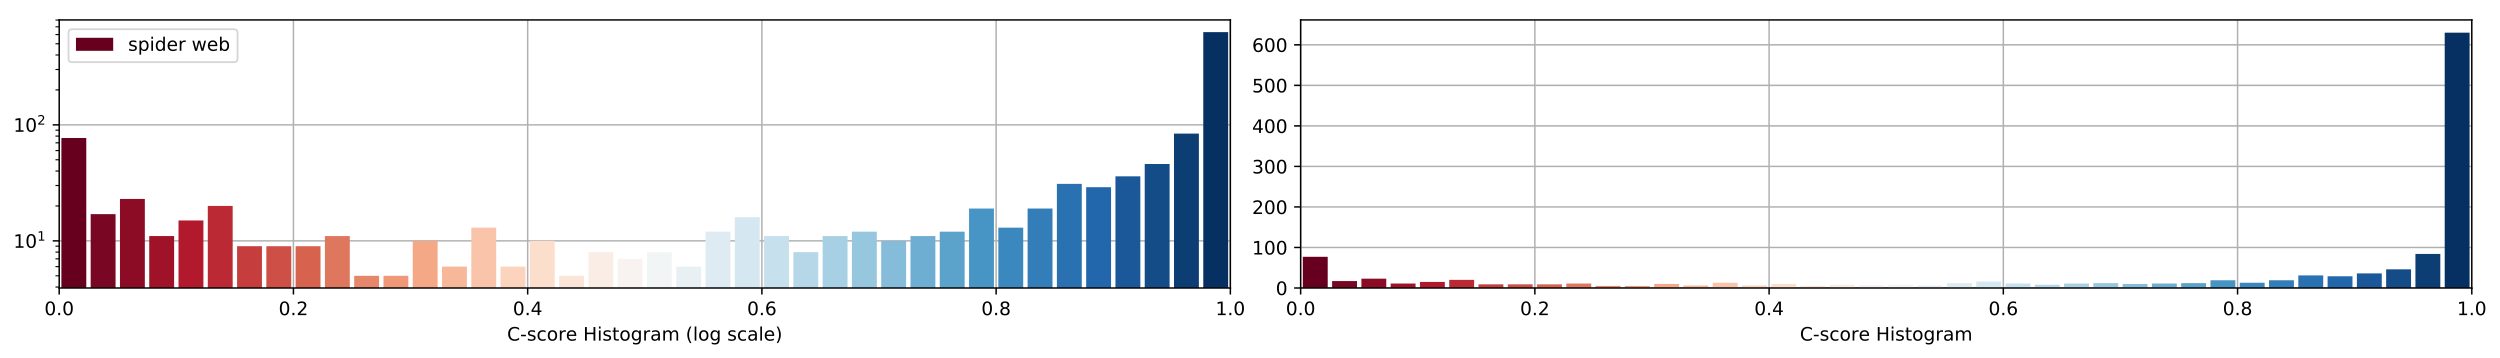 <?xml version="1.0" encoding="utf-8" standalone="no"?>
<!DOCTYPE svg PUBLIC "-//W3C//DTD SVG 1.1//EN"
  "http://www.w3.org/Graphics/SVG/1.1/DTD/svg11.dtd">
<!-- Created with matplotlib (https://matplotlib.org/) -->
<svg height="192.256pt" version="1.1" viewBox="0 0 1342.952 192.256" width="1342.952pt" xmlns="http://www.w3.org/2000/svg" xmlns:xlink="http://www.w3.org/1999/xlink">
 <defs>
  <style type="text/css">
*{stroke-linecap:butt;stroke-linejoin:round;}
  </style>
 </defs>
 <g id="figure_1">
  <g id="patch_1">
   <path d="M 0 192.256 
L 1342.952 192.256 
L 1342.952 0 
L 0 0 
z
" style="fill:#ffffff;"/>
  </g>
  <g id="axes_1">
   <g id="patch_2">
    <path d="M 31.8 154.7 
L 660.926 154.7 
L 660.926 10.7 
L 31.8 10.7 
z
" style="fill:#ffffff;"/>
   </g>
   <g id="matplotlib.axis_1">
    <g id="xtick_1">
     <g id="line2d_1">
      <path clip-path="url(#pa00d0a35c5)" d="M 31.8 154.7 
L 31.8 10.7 
" style="fill:none;stroke:#b0b0b0;stroke-linecap:square;stroke-width:0.8;"/>
     </g>
     <g id="line2d_2">
      <defs>
       <path d="M 0 0 
L 0 3.5 
" id="md10c9df123" style="stroke:#000000;stroke-width:0.8;"/>
      </defs>
      <g>
       <use style="stroke:#000000;stroke-width:0.8;" x="31.8" xlink:href="#md10c9df123" y="154.7"/>
      </g>
     </g>
     <g id="text_1">
      <!-- 0.0 -->
      <defs>
       <path d="M 31.781 66.406 
Q 24.172 66.406 20.328 58.906 
Q 16.5 51.422 16.5 36.375 
Q 16.5 21.391 20.328 13.891 
Q 24.172 6.391 31.781 6.391 
Q 39.453 6.391 43.281 13.891 
Q 47.125 21.391 47.125 36.375 
Q 47.125 51.422 43.281 58.906 
Q 39.453 66.406 31.781 66.406 
z
M 31.781 74.219 
Q 44.047 74.219 50.516 64.516 
Q 56.984 54.828 56.984 36.375 
Q 56.984 17.969 50.516 8.266 
Q 44.047 -1.422 31.781 -1.422 
Q 19.531 -1.422 13.062 8.266 
Q 6.594 17.969 6.594 36.375 
Q 6.594 54.828 13.062 64.516 
Q 19.531 74.219 31.781 74.219 
z
" id="DejaVuSans-48"/>
       <path d="M 10.688 12.406 
L 21 12.406 
L 21 0 
L 10.688 0 
z
" id="DejaVuSans-46"/>
      </defs>
      <g transform="translate(23.848 169.298)scale(0.1 -0.1)">
       <use xlink:href="#DejaVuSans-48"/>
       <use x="63.623" xlink:href="#DejaVuSans-46"/>
       <use x="95.41" xlink:href="#DejaVuSans-48"/>
      </g>
     </g>
    </g>
    <g id="xtick_2">
     <g id="line2d_3">
      <path clip-path="url(#pa00d0a35c5)" d="M 157.625 154.7 
L 157.625 10.7 
" style="fill:none;stroke:#b0b0b0;stroke-linecap:square;stroke-width:0.8;"/>
     </g>
     <g id="line2d_4">
      <g>
       <use style="stroke:#000000;stroke-width:0.8;" x="157.625" xlink:href="#md10c9df123" y="154.7"/>
      </g>
     </g>
     <g id="text_2">
      <!-- 0.2 -->
      <defs>
       <path d="M 19.188 8.297 
L 53.609 8.297 
L 53.609 0 
L 7.328 0 
L 7.328 8.297 
Q 12.938 14.109 22.625 23.891 
Q 32.328 33.688 34.812 36.531 
Q 39.547 41.844 41.422 45.531 
Q 43.312 49.219 43.312 52.781 
Q 43.312 58.594 39.234 62.25 
Q 35.156 65.922 28.609 65.922 
Q 23.969 65.922 18.812 64.312 
Q 13.672 62.703 7.812 59.422 
L 7.812 69.391 
Q 13.766 71.781 18.938 73 
Q 24.125 74.219 28.422 74.219 
Q 39.75 74.219 46.484 68.547 
Q 53.219 62.891 53.219 53.422 
Q 53.219 48.922 51.531 44.891 
Q 49.859 40.875 45.406 35.406 
Q 44.188 33.984 37.641 27.219 
Q 31.109 20.453 19.188 8.297 
z
" id="DejaVuSans-50"/>
      </defs>
      <g transform="translate(149.674 169.298)scale(0.1 -0.1)">
       <use xlink:href="#DejaVuSans-48"/>
       <use x="63.623" xlink:href="#DejaVuSans-46"/>
       <use x="95.41" xlink:href="#DejaVuSans-50"/>
      </g>
     </g>
    </g>
    <g id="xtick_3">
     <g id="line2d_5">
      <path clip-path="url(#pa00d0a35c5)" d="M 283.45 154.7 
L 283.45 10.7 
" style="fill:none;stroke:#b0b0b0;stroke-linecap:square;stroke-width:0.8;"/>
     </g>
     <g id="line2d_6">
      <g>
       <use style="stroke:#000000;stroke-width:0.8;" x="283.45" xlink:href="#md10c9df123" y="154.7"/>
      </g>
     </g>
     <g id="text_3">
      <!-- 0.4 -->
      <defs>
       <path d="M 37.797 64.312 
L 12.891 25.391 
L 37.797 25.391 
z
M 35.203 72.906 
L 47.609 72.906 
L 47.609 25.391 
L 58.016 25.391 
L 58.016 17.188 
L 47.609 17.188 
L 47.609 0 
L 37.797 0 
L 37.797 17.188 
L 4.891 17.188 
L 4.891 26.703 
z
" id="DejaVuSans-52"/>
      </defs>
      <g transform="translate(275.499 169.298)scale(0.1 -0.1)">
       <use xlink:href="#DejaVuSans-48"/>
       <use x="63.623" xlink:href="#DejaVuSans-46"/>
       <use x="95.41" xlink:href="#DejaVuSans-52"/>
      </g>
     </g>
    </g>
    <g id="xtick_4">
     <g id="line2d_7">
      <path clip-path="url(#pa00d0a35c5)" d="M 409.276 154.7 
L 409.276 10.7 
" style="fill:none;stroke:#b0b0b0;stroke-linecap:square;stroke-width:0.8;"/>
     </g>
     <g id="line2d_8">
      <g>
       <use style="stroke:#000000;stroke-width:0.8;" x="409.276" xlink:href="#md10c9df123" y="154.7"/>
      </g>
     </g>
     <g id="text_4">
      <!-- 0.6 -->
      <defs>
       <path d="M 33.016 40.375 
Q 26.375 40.375 22.484 35.828 
Q 18.609 31.297 18.609 23.391 
Q 18.609 15.531 22.484 10.953 
Q 26.375 6.391 33.016 6.391 
Q 39.656 6.391 43.531 10.953 
Q 47.406 15.531 47.406 23.391 
Q 47.406 31.297 43.531 35.828 
Q 39.656 40.375 33.016 40.375 
z
M 52.594 71.297 
L 52.594 62.312 
Q 48.875 64.062 45.094 64.984 
Q 41.312 65.922 37.594 65.922 
Q 27.828 65.922 22.672 59.328 
Q 17.531 52.734 16.797 39.406 
Q 19.672 43.656 24.016 45.922 
Q 28.375 48.188 33.594 48.188 
Q 44.578 48.188 50.953 41.516 
Q 57.328 34.859 57.328 23.391 
Q 57.328 12.156 50.688 5.359 
Q 44.047 -1.422 33.016 -1.422 
Q 20.359 -1.422 13.672 8.266 
Q 6.984 17.969 6.984 36.375 
Q 6.984 53.656 15.188 63.938 
Q 23.391 74.219 37.203 74.219 
Q 40.922 74.219 44.703 73.484 
Q 48.484 72.75 52.594 71.297 
z
" id="DejaVuSans-54"/>
      </defs>
      <g transform="translate(401.324 169.298)scale(0.1 -0.1)">
       <use xlink:href="#DejaVuSans-48"/>
       <use x="63.623" xlink:href="#DejaVuSans-46"/>
       <use x="95.41" xlink:href="#DejaVuSans-54"/>
      </g>
     </g>
    </g>
    <g id="xtick_5">
     <g id="line2d_9">
      <path clip-path="url(#pa00d0a35c5)" d="M 535.101 154.7 
L 535.101 10.7 
" style="fill:none;stroke:#b0b0b0;stroke-linecap:square;stroke-width:0.8;"/>
     </g>
     <g id="line2d_10">
      <g>
       <use style="stroke:#000000;stroke-width:0.8;" x="535.101" xlink:href="#md10c9df123" y="154.7"/>
      </g>
     </g>
     <g id="text_5">
      <!-- 0.8 -->
      <defs>
       <path d="M 31.781 34.625 
Q 24.75 34.625 20.719 30.859 
Q 16.703 27.094 16.703 20.516 
Q 16.703 13.922 20.719 10.156 
Q 24.75 6.391 31.781 6.391 
Q 38.812 6.391 42.859 10.172 
Q 46.922 13.969 46.922 20.516 
Q 46.922 27.094 42.891 30.859 
Q 38.875 34.625 31.781 34.625 
z
M 21.922 38.812 
Q 15.578 40.375 12.031 44.719 
Q 8.5 49.078 8.5 55.328 
Q 8.5 64.062 14.719 69.141 
Q 20.953 74.219 31.781 74.219 
Q 42.672 74.219 48.875 69.141 
Q 55.078 64.062 55.078 55.328 
Q 55.078 49.078 51.531 44.719 
Q 48 40.375 41.703 38.812 
Q 48.828 37.156 52.797 32.312 
Q 56.781 27.484 56.781 20.516 
Q 56.781 9.906 50.312 4.234 
Q 43.844 -1.422 31.781 -1.422 
Q 19.734 -1.422 13.25 4.234 
Q 6.781 9.906 6.781 20.516 
Q 6.781 27.484 10.781 32.312 
Q 14.797 37.156 21.922 38.812 
z
M 18.312 54.391 
Q 18.312 48.734 21.844 45.562 
Q 25.391 42.391 31.781 42.391 
Q 38.141 42.391 41.719 45.562 
Q 45.312 48.734 45.312 54.391 
Q 45.312 60.062 41.719 63.234 
Q 38.141 66.406 31.781 66.406 
Q 25.391 66.406 21.844 63.234 
Q 18.312 60.062 18.312 54.391 
z
" id="DejaVuSans-56"/>
      </defs>
      <g transform="translate(527.149 169.298)scale(0.1 -0.1)">
       <use xlink:href="#DejaVuSans-48"/>
       <use x="63.623" xlink:href="#DejaVuSans-46"/>
       <use x="95.41" xlink:href="#DejaVuSans-56"/>
      </g>
     </g>
    </g>
    <g id="xtick_6">
     <g id="line2d_11">
      <path clip-path="url(#pa00d0a35c5)" d="M 660.926 154.7 
L 660.926 10.7 
" style="fill:none;stroke:#b0b0b0;stroke-linecap:square;stroke-width:0.8;"/>
     </g>
     <g id="line2d_12">
      <g>
       <use style="stroke:#000000;stroke-width:0.8;" x="660.926" xlink:href="#md10c9df123" y="154.7"/>
      </g>
     </g>
     <g id="text_6">
      <!-- 1.0 -->
      <defs>
       <path d="M 12.406 8.297 
L 28.516 8.297 
L 28.516 63.922 
L 10.984 60.406 
L 10.984 69.391 
L 28.422 72.906 
L 38.281 72.906 
L 38.281 8.297 
L 54.391 8.297 
L 54.391 0 
L 12.406 0 
z
" id="DejaVuSans-49"/>
      </defs>
      <g transform="translate(652.975 169.298)scale(0.1 -0.1)">
       <use xlink:href="#DejaVuSans-49"/>
       <use x="63.623" xlink:href="#DejaVuSans-46"/>
       <use x="95.41" xlink:href="#DejaVuSans-48"/>
      </g>
     </g>
    </g>
    <g id="text_7">
     <!-- C-score Histogram (log scale) -->
     <defs>
      <path d="M 64.406 67.281 
L 64.406 56.891 
Q 59.422 61.531 53.781 63.812 
Q 48.141 66.109 41.797 66.109 
Q 29.297 66.109 22.656 58.469 
Q 16.016 50.828 16.016 36.375 
Q 16.016 21.969 22.656 14.328 
Q 29.297 6.688 41.797 6.688 
Q 48.141 6.688 53.781 8.984 
Q 59.422 11.281 64.406 15.922 
L 64.406 5.609 
Q 59.234 2.094 53.438 0.328 
Q 47.656 -1.422 41.219 -1.422 
Q 24.656 -1.422 15.125 8.703 
Q 5.609 18.844 5.609 36.375 
Q 5.609 53.953 15.125 64.078 
Q 24.656 74.219 41.219 74.219 
Q 47.75 74.219 53.531 72.484 
Q 59.328 70.75 64.406 67.281 
z
" id="DejaVuSans-67"/>
      <path d="M 4.891 31.391 
L 31.203 31.391 
L 31.203 23.391 
L 4.891 23.391 
z
" id="DejaVuSans-45"/>
      <path d="M 44.281 53.078 
L 44.281 44.578 
Q 40.484 46.531 36.375 47.5 
Q 32.281 48.484 27.875 48.484 
Q 21.188 48.484 17.844 46.438 
Q 14.5 44.391 14.5 40.281 
Q 14.5 37.156 16.891 35.375 
Q 19.281 33.594 26.516 31.984 
L 29.594 31.297 
Q 39.156 29.25 43.188 25.516 
Q 47.219 21.781 47.219 15.094 
Q 47.219 7.469 41.188 3.016 
Q 35.156 -1.422 24.609 -1.422 
Q 20.219 -1.422 15.453 -0.562 
Q 10.688 0.297 5.422 2 
L 5.422 11.281 
Q 10.406 8.688 15.234 7.391 
Q 20.062 6.109 24.812 6.109 
Q 31.156 6.109 34.562 8.281 
Q 37.984 10.453 37.984 14.406 
Q 37.984 18.062 35.516 20.016 
Q 33.062 21.969 24.703 23.781 
L 21.578 24.516 
Q 13.234 26.266 9.516 29.906 
Q 5.812 33.547 5.812 39.891 
Q 5.812 47.609 11.281 51.797 
Q 16.75 56 26.812 56 
Q 31.781 56 36.172 55.266 
Q 40.578 54.547 44.281 53.078 
z
" id="DejaVuSans-115"/>
      <path d="M 48.781 52.594 
L 48.781 44.188 
Q 44.969 46.297 41.141 47.344 
Q 37.312 48.391 33.406 48.391 
Q 24.656 48.391 19.812 42.844 
Q 14.984 37.312 14.984 27.297 
Q 14.984 17.281 19.812 11.734 
Q 24.656 6.203 33.406 6.203 
Q 37.312 6.203 41.141 7.25 
Q 44.969 8.297 48.781 10.406 
L 48.781 2.094 
Q 45.016 0.344 40.984 -0.531 
Q 36.969 -1.422 32.422 -1.422 
Q 20.062 -1.422 12.781 6.344 
Q 5.516 14.109 5.516 27.297 
Q 5.516 40.672 12.859 48.328 
Q 20.219 56 33.016 56 
Q 37.156 56 41.109 55.141 
Q 45.062 54.297 48.781 52.594 
z
" id="DejaVuSans-99"/>
      <path d="M 30.609 48.391 
Q 23.391 48.391 19.188 42.75 
Q 14.984 37.109 14.984 27.297 
Q 14.984 17.484 19.156 11.844 
Q 23.344 6.203 30.609 6.203 
Q 37.797 6.203 41.984 11.859 
Q 46.188 17.531 46.188 27.297 
Q 46.188 37.016 41.984 42.703 
Q 37.797 48.391 30.609 48.391 
z
M 30.609 56 
Q 42.328 56 49.016 48.375 
Q 55.719 40.766 55.719 27.297 
Q 55.719 13.875 49.016 6.219 
Q 42.328 -1.422 30.609 -1.422 
Q 18.844 -1.422 12.172 6.219 
Q 5.516 13.875 5.516 27.297 
Q 5.516 40.766 12.172 48.375 
Q 18.844 56 30.609 56 
z
" id="DejaVuSans-111"/>
      <path d="M 41.109 46.297 
Q 39.594 47.172 37.812 47.578 
Q 36.031 48 33.891 48 
Q 26.266 48 22.188 43.047 
Q 18.109 38.094 18.109 28.812 
L 18.109 0 
L 9.078 0 
L 9.078 54.688 
L 18.109 54.688 
L 18.109 46.188 
Q 20.953 51.172 25.484 53.578 
Q 30.031 56 36.531 56 
Q 37.453 56 38.578 55.875 
Q 39.703 55.766 41.062 55.516 
z
" id="DejaVuSans-114"/>
      <path d="M 56.203 29.594 
L 56.203 25.203 
L 14.891 25.203 
Q 15.484 15.922 20.484 11.062 
Q 25.484 6.203 34.422 6.203 
Q 39.594 6.203 44.453 7.469 
Q 49.312 8.734 54.109 11.281 
L 54.109 2.781 
Q 49.266 0.734 44.188 -0.344 
Q 39.109 -1.422 33.891 -1.422 
Q 20.797 -1.422 13.156 6.188 
Q 5.516 13.812 5.516 26.812 
Q 5.516 40.234 12.766 48.109 
Q 20.016 56 32.328 56 
Q 43.359 56 49.781 48.891 
Q 56.203 41.797 56.203 29.594 
z
M 47.219 32.234 
Q 47.125 39.594 43.094 43.984 
Q 39.062 48.391 32.422 48.391 
Q 24.906 48.391 20.391 44.141 
Q 15.875 39.891 15.188 32.172 
z
" id="DejaVuSans-101"/>
      <path id="DejaVuSans-32"/>
      <path d="M 9.812 72.906 
L 19.672 72.906 
L 19.672 43.016 
L 55.516 43.016 
L 55.516 72.906 
L 65.375 72.906 
L 65.375 0 
L 55.516 0 
L 55.516 34.719 
L 19.672 34.719 
L 19.672 0 
L 9.812 0 
z
" id="DejaVuSans-72"/>
      <path d="M 9.422 54.688 
L 18.406 54.688 
L 18.406 0 
L 9.422 0 
z
M 9.422 75.984 
L 18.406 75.984 
L 18.406 64.594 
L 9.422 64.594 
z
" id="DejaVuSans-105"/>
      <path d="M 18.312 70.219 
L 18.312 54.688 
L 36.812 54.688 
L 36.812 47.703 
L 18.312 47.703 
L 18.312 18.016 
Q 18.312 11.328 20.141 9.422 
Q 21.969 7.516 27.594 7.516 
L 36.812 7.516 
L 36.812 0 
L 27.594 0 
Q 17.188 0 13.234 3.875 
Q 9.281 7.766 9.281 18.016 
L 9.281 47.703 
L 2.688 47.703 
L 2.688 54.688 
L 9.281 54.688 
L 9.281 70.219 
z
" id="DejaVuSans-116"/>
      <path d="M 45.406 27.984 
Q 45.406 37.75 41.375 43.109 
Q 37.359 48.484 30.078 48.484 
Q 22.859 48.484 18.828 43.109 
Q 14.797 37.75 14.797 27.984 
Q 14.797 18.266 18.828 12.891 
Q 22.859 7.516 30.078 7.516 
Q 37.359 7.516 41.375 12.891 
Q 45.406 18.266 45.406 27.984 
z
M 54.391 6.781 
Q 54.391 -7.172 48.188 -13.984 
Q 42 -20.797 29.203 -20.797 
Q 24.469 -20.797 20.266 -20.094 
Q 16.062 -19.391 12.109 -17.922 
L 12.109 -9.188 
Q 16.062 -11.328 19.922 -12.344 
Q 23.781 -13.375 27.781 -13.375 
Q 36.625 -13.375 41.016 -8.766 
Q 45.406 -4.156 45.406 5.172 
L 45.406 9.625 
Q 42.625 4.781 38.281 2.391 
Q 33.938 0 27.875 0 
Q 17.828 0 11.672 7.656 
Q 5.516 15.328 5.516 27.984 
Q 5.516 40.672 11.672 48.328 
Q 17.828 56 27.875 56 
Q 33.938 56 38.281 53.609 
Q 42.625 51.219 45.406 46.391 
L 45.406 54.688 
L 54.391 54.688 
z
" id="DejaVuSans-103"/>
      <path d="M 34.281 27.484 
Q 23.391 27.484 19.188 25 
Q 14.984 22.516 14.984 16.5 
Q 14.984 11.719 18.141 8.906 
Q 21.297 6.109 26.703 6.109 
Q 34.188 6.109 38.703 11.406 
Q 43.219 16.703 43.219 25.484 
L 43.219 27.484 
z
M 52.203 31.203 
L 52.203 0 
L 43.219 0 
L 43.219 8.297 
Q 40.141 3.328 35.547 0.953 
Q 30.953 -1.422 24.312 -1.422 
Q 15.922 -1.422 10.953 3.297 
Q 6 8.016 6 15.922 
Q 6 25.141 12.172 29.828 
Q 18.359 34.516 30.609 34.516 
L 43.219 34.516 
L 43.219 35.406 
Q 43.219 41.609 39.141 45 
Q 35.062 48.391 27.688 48.391 
Q 23 48.391 18.547 47.266 
Q 14.109 46.141 10.016 43.891 
L 10.016 52.203 
Q 14.938 54.109 19.578 55.047 
Q 24.219 56 28.609 56 
Q 40.484 56 46.344 49.844 
Q 52.203 43.703 52.203 31.203 
z
" id="DejaVuSans-97"/>
      <path d="M 52 44.188 
Q 55.375 50.25 60.062 53.125 
Q 64.75 56 71.094 56 
Q 79.641 56 84.281 50.016 
Q 88.922 44.047 88.922 33.016 
L 88.922 0 
L 79.891 0 
L 79.891 32.719 
Q 79.891 40.578 77.094 44.375 
Q 74.312 48.188 68.609 48.188 
Q 61.625 48.188 57.562 43.547 
Q 53.516 38.922 53.516 30.906 
L 53.516 0 
L 44.484 0 
L 44.484 32.719 
Q 44.484 40.625 41.703 44.406 
Q 38.922 48.188 33.109 48.188 
Q 26.219 48.188 22.156 43.531 
Q 18.109 38.875 18.109 30.906 
L 18.109 0 
L 9.078 0 
L 9.078 54.688 
L 18.109 54.688 
L 18.109 46.188 
Q 21.188 51.219 25.484 53.609 
Q 29.781 56 35.688 56 
Q 41.656 56 45.828 52.969 
Q 50 49.953 52 44.188 
z
" id="DejaVuSans-109"/>
      <path d="M 31 75.875 
Q 24.469 64.656 21.281 53.656 
Q 18.109 42.672 18.109 31.391 
Q 18.109 20.125 21.312 9.062 
Q 24.516 -2 31 -13.188 
L 23.188 -13.188 
Q 15.875 -1.703 12.234 9.375 
Q 8.594 20.453 8.594 31.391 
Q 8.594 42.281 12.203 53.312 
Q 15.828 64.359 23.188 75.875 
z
" id="DejaVuSans-40"/>
      <path d="M 9.422 75.984 
L 18.406 75.984 
L 18.406 0 
L 9.422 0 
z
" id="DejaVuSans-108"/>
      <path d="M 8.016 75.875 
L 15.828 75.875 
Q 23.141 64.359 26.781 53.312 
Q 30.422 42.281 30.422 31.391 
Q 30.422 20.453 26.781 9.375 
Q 23.141 -1.703 15.828 -13.188 
L 8.016 -13.188 
Q 14.5 -2 17.703 9.062 
Q 20.906 20.125 20.906 31.391 
Q 20.906 42.672 17.703 53.656 
Q 14.5 64.656 8.016 75.875 
z
" id="DejaVuSans-41"/>
     </defs>
     <g transform="translate(272.412 182.977)scale(0.1 -0.1)">
      <use xlink:href="#DejaVuSans-67"/>
      <use x="69.824" xlink:href="#DejaVuSans-45"/>
      <use x="105.908" xlink:href="#DejaVuSans-115"/>
      <use x="158.008" xlink:href="#DejaVuSans-99"/>
      <use x="212.988" xlink:href="#DejaVuSans-111"/>
      <use x="274.17" xlink:href="#DejaVuSans-114"/>
      <use x="315.252" xlink:href="#DejaVuSans-101"/>
      <use x="376.775" xlink:href="#DejaVuSans-32"/>
      <use x="408.562" xlink:href="#DejaVuSans-72"/>
      <use x="483.758" xlink:href="#DejaVuSans-105"/>
      <use x="511.541" xlink:href="#DejaVuSans-115"/>
      <use x="563.641" xlink:href="#DejaVuSans-116"/>
      <use x="602.85" xlink:href="#DejaVuSans-111"/>
      <use x="664.031" xlink:href="#DejaVuSans-103"/>
      <use x="727.508" xlink:href="#DejaVuSans-114"/>
      <use x="768.621" xlink:href="#DejaVuSans-97"/>
      <use x="829.9" xlink:href="#DejaVuSans-109"/>
      <use x="927.312" xlink:href="#DejaVuSans-32"/>
      <use x="959.1" xlink:href="#DejaVuSans-40"/>
      <use x="998.113" xlink:href="#DejaVuSans-108"/>
      <use x="1025.896" xlink:href="#DejaVuSans-111"/>
      <use x="1087.078" xlink:href="#DejaVuSans-103"/>
      <use x="1150.555" xlink:href="#DejaVuSans-32"/>
      <use x="1182.342" xlink:href="#DejaVuSans-115"/>
      <use x="1234.441" xlink:href="#DejaVuSans-99"/>
      <use x="1289.422" xlink:href="#DejaVuSans-97"/>
      <use x="1350.701" xlink:href="#DejaVuSans-108"/>
      <use x="1378.484" xlink:href="#DejaVuSans-101"/>
      <use x="1440.008" xlink:href="#DejaVuSans-41"/>
     </g>
    </g>
   </g>
   <g id="matplotlib.axis_2">
    <g id="ytick_1">
     <g id="line2d_13">
      <path clip-path="url(#pa00d0a35c5)" d="M 31.8 129.392 
L 660.926 129.392 
" style="fill:none;stroke:#b0b0b0;stroke-linecap:square;stroke-width:0.8;"/>
     </g>
     <g id="line2d_14">
      <defs>
       <path d="M 0 0 
L -3.5 0 
" id="m5a954e1bc3" style="stroke:#000000;stroke-width:0.8;"/>
      </defs>
      <g>
       <use style="stroke:#000000;stroke-width:0.8;" x="31.8" xlink:href="#m5a954e1bc3" y="129.392"/>
      </g>
     </g>
     <g id="text_8">
      <!-- $\mathdefault{10^{1}}$ -->
      <g transform="translate(7.2 133.192)scale(0.1 -0.1)">
       <use transform="translate(0 0.684)" xlink:href="#DejaVuSans-49"/>
       <use transform="translate(63.623 0.684)" xlink:href="#DejaVuSans-48"/>
       <use transform="translate(128.203 38.966)scale(0.7)" xlink:href="#DejaVuSans-49"/>
      </g>
     </g>
    </g>
    <g id="ytick_2">
     <g id="line2d_15">
      <path clip-path="url(#pa00d0a35c5)" d="M 31.8 67.066 
L 660.926 67.066 
" style="fill:none;stroke:#b0b0b0;stroke-linecap:square;stroke-width:0.8;"/>
     </g>
     <g id="line2d_16">
      <g>
       <use style="stroke:#000000;stroke-width:0.8;" x="31.8" xlink:href="#m5a954e1bc3" y="67.066"/>
      </g>
     </g>
     <g id="text_9">
      <!-- $\mathdefault{10^{2}}$ -->
      <g transform="translate(7.2 70.865)scale(0.1 -0.1)">
       <use transform="translate(0 0.766)" xlink:href="#DejaVuSans-49"/>
       <use transform="translate(63.623 0.766)" xlink:href="#DejaVuSans-48"/>
       <use transform="translate(128.203 39.047)scale(0.7)" xlink:href="#DejaVuSans-50"/>
      </g>
     </g>
    </g>
    <g id="ytick_3">
     <g id="line2d_17">
      <defs>
       <path d="M 0 0 
L -2 0 
" id="m16d47a2a2a" style="stroke:#000000;stroke-width:0.6;"/>
      </defs>
      <g>
       <use style="stroke:#000000;stroke-width:0.6;" x="31.8" xlink:href="#m16d47a2a2a" y="154.195"/>
      </g>
     </g>
    </g>
    <g id="ytick_4">
     <g id="line2d_18">
      <g>
       <use style="stroke:#000000;stroke-width:0.6;" x="31.8" xlink:href="#m16d47a2a2a" y="148.155"/>
      </g>
     </g>
    </g>
    <g id="ytick_5">
     <g id="line2d_19">
      <g>
       <use style="stroke:#000000;stroke-width:0.6;" x="31.8" xlink:href="#m16d47a2a2a" y="143.219"/>
      </g>
     </g>
    </g>
    <g id="ytick_6">
     <g id="line2d_20">
      <g>
       <use style="stroke:#000000;stroke-width:0.6;" x="31.8" xlink:href="#m16d47a2a2a" y="139.047"/>
      </g>
     </g>
    </g>
    <g id="ytick_7">
     <g id="line2d_21">
      <g>
       <use style="stroke:#000000;stroke-width:0.6;" x="31.8" xlink:href="#m16d47a2a2a" y="135.432"/>
      </g>
     </g>
    </g>
    <g id="ytick_8">
     <g id="line2d_22">
      <g>
       <use style="stroke:#000000;stroke-width:0.6;" x="31.8" xlink:href="#m16d47a2a2a" y="132.244"/>
      </g>
     </g>
    </g>
    <g id="ytick_9">
     <g id="line2d_23">
      <g>
       <use style="stroke:#000000;stroke-width:0.6;" x="31.8" xlink:href="#m16d47a2a2a" y="110.63"/>
      </g>
     </g>
    </g>
    <g id="ytick_10">
     <g id="line2d_24">
      <g>
       <use style="stroke:#000000;stroke-width:0.6;" x="31.8" xlink:href="#m16d47a2a2a" y="99.655"/>
      </g>
     </g>
    </g>
    <g id="ytick_11">
     <g id="line2d_25">
      <g>
       <use style="stroke:#000000;stroke-width:0.6;" x="31.8" xlink:href="#m16d47a2a2a" y="91.868"/>
      </g>
     </g>
    </g>
    <g id="ytick_12">
     <g id="line2d_26">
      <g>
       <use style="stroke:#000000;stroke-width:0.6;" x="31.8" xlink:href="#m16d47a2a2a" y="85.828"/>
      </g>
     </g>
    </g>
    <g id="ytick_13">
     <g id="line2d_27">
      <g>
       <use style="stroke:#000000;stroke-width:0.6;" x="31.8" xlink:href="#m16d47a2a2a" y="80.893"/>
      </g>
     </g>
    </g>
    <g id="ytick_14">
     <g id="line2d_28">
      <g>
       <use style="stroke:#000000;stroke-width:0.6;" x="31.8" xlink:href="#m16d47a2a2a" y="76.72"/>
      </g>
     </g>
    </g>
    <g id="ytick_15">
     <g id="line2d_29">
      <g>
       <use style="stroke:#000000;stroke-width:0.6;" x="31.8" xlink:href="#m16d47a2a2a" y="73.106"/>
      </g>
     </g>
    </g>
    <g id="ytick_16">
     <g id="line2d_30">
      <g>
       <use style="stroke:#000000;stroke-width:0.6;" x="31.8" xlink:href="#m16d47a2a2a" y="69.918"/>
      </g>
     </g>
    </g>
    <g id="ytick_17">
     <g id="line2d_31">
      <g>
       <use style="stroke:#000000;stroke-width:0.6;" x="31.8" xlink:href="#m16d47a2a2a" y="48.303"/>
      </g>
     </g>
    </g>
    <g id="ytick_18">
     <g id="line2d_32">
      <g>
       <use style="stroke:#000000;stroke-width:0.6;" x="31.8" xlink:href="#m16d47a2a2a" y="37.328"/>
      </g>
     </g>
    </g>
    <g id="ytick_19">
     <g id="line2d_33">
      <g>
       <use style="stroke:#000000;stroke-width:0.6;" x="31.8" xlink:href="#m16d47a2a2a" y="29.541"/>
      </g>
     </g>
    </g>
    <g id="ytick_20">
     <g id="line2d_34">
      <g>
       <use style="stroke:#000000;stroke-width:0.6;" x="31.8" xlink:href="#m16d47a2a2a" y="23.501"/>
      </g>
     </g>
    </g>
    <g id="ytick_21">
     <g id="line2d_35">
      <g>
       <use style="stroke:#000000;stroke-width:0.6;" x="31.8" xlink:href="#m16d47a2a2a" y="18.566"/>
      </g>
     </g>
    </g>
    <g id="ytick_22">
     <g id="line2d_36">
      <g>
       <use style="stroke:#000000;stroke-width:0.6;" x="31.8" xlink:href="#m16d47a2a2a" y="14.394"/>
      </g>
     </g>
    </g>
    <g id="ytick_23">
     <g id="line2d_37">
      <g>
       <use style="stroke:#000000;stroke-width:0.6;" x="31.8" xlink:href="#m16d47a2a2a" y="10.779"/>
      </g>
     </g>
    </g>
   </g>
   <g id="patch_3">
    <path clip-path="url(#pa00d0a35c5)" d="M 32.98 62518.384 
L 46.349 62518.384 
L 46.349 74.14 
L 32.98 74.14 
z
" style="fill:#67001f;"/>
   </g>
   <g id="patch_4">
    <path clip-path="url(#pa00d0a35c5)" d="M 48.708 62518.384 
L 62.077 62518.384 
L 62.077 115.029 
L 48.708 115.029 
z
" style="fill:#790622;"/>
   </g>
   <g id="patch_5">
    <path clip-path="url(#pa00d0a35c5)" d="M 64.436 62518.384 
L 77.805 62518.384 
L 77.805 106.847 
L 64.436 106.847 
z
" style="fill:#8d0c25;"/>
   </g>
   <g id="patch_6">
    <path clip-path="url(#pa00d0a35c5)" d="M 80.164 62518.384 
L 93.533 62518.384 
L 93.533 126.812 
L 80.164 126.812 
z
" style="fill:#9f1228;"/>
   </g>
   <g id="patch_7">
    <path clip-path="url(#pa00d0a35c5)" d="M 95.892 62518.384 
L 109.261 62518.384 
L 109.261 118.417 
L 95.892 118.417 
z
" style="fill:#b3192c;"/>
   </g>
   <g id="patch_8">
    <path clip-path="url(#pa00d0a35c5)" d="M 111.62 62518.384 
L 124.989 62518.384 
L 124.989 110.63 
L 111.62 110.63 
z
" style="fill:#bb2a34;"/>
   </g>
   <g id="patch_9">
    <path clip-path="url(#pa00d0a35c5)" d="M 127.349 62518.384 
L 140.717 62518.384 
L 140.717 132.244 
L 127.349 132.244 
z
" style="fill:#c53e3d;"/>
   </g>
   <g id="patch_10">
    <path clip-path="url(#pa00d0a35c5)" d="M 143.077 62518.384 
L 156.446 62518.384 
L 156.446 132.244 
L 143.077 132.244 
z
" style="fill:#ce4f45;"/>
   </g>
   <g id="patch_11">
    <path clip-path="url(#pa00d0a35c5)" d="M 158.805 62518.384 
L 172.174 62518.384 
L 172.174 132.244 
L 158.805 132.244 
z
" style="fill:#d7634f;"/>
   </g>
   <g id="patch_12">
    <path clip-path="url(#pa00d0a35c5)" d="M 174.533 62518.384 
L 187.902 62518.384 
L 187.902 126.812 
L 174.533 126.812 
z
" style="fill:#df765e;"/>
   </g>
   <g id="patch_13">
    <path clip-path="url(#pa00d0a35c5)" d="M 190.261 62518.384 
L 203.63 62518.384 
L 203.63 148.155 
L 190.261 148.155 
z
" style="fill:#e6866a;"/>
   </g>
   <g id="patch_14">
    <path clip-path="url(#pa00d0a35c5)" d="M 205.989 62518.384 
L 219.358 62518.384 
L 219.358 148.155 
L 205.989 148.155 
z
" style="fill:#ef9979;"/>
   </g>
   <g id="patch_15">
    <path clip-path="url(#pa00d0a35c5)" d="M 221.717 62518.384 
L 235.086 62518.384 
L 235.086 129.392 
L 221.717 129.392 
z
" style="fill:#f5a886;"/>
   </g>
   <g id="patch_16">
    <path clip-path="url(#pa00d0a35c5)" d="M 237.446 62518.384 
L 250.815 62518.384 
L 250.815 143.219 
L 237.446 143.219 
z
" style="fill:#f7b799;"/>
   </g>
   <g id="patch_17">
    <path clip-path="url(#pa00d0a35c5)" d="M 253.174 62518.384 
L 266.543 62518.384 
L 266.543 122.291 
L 253.174 122.291 
z
" style="fill:#f9c4a9;"/>
   </g>
   <g id="patch_18">
    <path clip-path="url(#pa00d0a35c5)" d="M 268.902 62518.384 
L 282.271 62518.384 
L 282.271 143.219 
L 268.902 143.219 
z
" style="fill:#fcd3bc;"/>
   </g>
   <g id="patch_19">
    <path clip-path="url(#pa00d0a35c5)" d="M 284.63 62518.384 
L 297.999 62518.384 
L 297.999 129.392 
L 284.63 129.392 
z
" style="fill:#fcdecd;"/>
   </g>
   <g id="patch_20">
    <path clip-path="url(#pa00d0a35c5)" d="M 300.358 62518.384 
L 313.727 62518.384 
L 313.727 148.155 
L 300.358 148.155 
z
" style="fill:#fbe5d8;"/>
   </g>
   <g id="patch_21">
    <path clip-path="url(#pa00d0a35c5)" d="M 316.086 62518.384 
L 329.455 62518.384 
L 329.455 135.432 
L 316.086 135.432 
z
" style="fill:#f9ede5;"/>
   </g>
   <g id="patch_22">
    <path clip-path="url(#pa00d0a35c5)" d="M 331.815 62518.384 
L 345.183 62518.384 
L 345.183 139.047 
L 331.815 139.047 
z
" style="fill:#f8f3f0;"/>
   </g>
   <g id="patch_23">
    <path clip-path="url(#pa00d0a35c5)" d="M 347.543 62518.384 
L 360.912 62518.384 
L 360.912 135.432 
L 347.543 135.432 
z
" style="fill:#f2f5f6;"/>
   </g>
   <g id="patch_24">
    <path clip-path="url(#pa00d0a35c5)" d="M 363.271 62518.384 
L 376.64 62518.384 
L 376.64 143.219 
L 363.271 143.219 
z
" style="fill:#e9f0f4;"/>
   </g>
   <g id="patch_25">
    <path clip-path="url(#pa00d0a35c5)" d="M 378.999 62518.384 
L 392.368 62518.384 
L 392.368 124.457 
L 378.999 124.457 
z
" style="fill:#deebf2;"/>
   </g>
   <g id="patch_26">
    <path clip-path="url(#pa00d0a35c5)" d="M 394.727 62518.384 
L 408.096 62518.384 
L 408.096 116.67 
L 394.727 116.67 
z
" style="fill:#d5e7f1;"/>
   </g>
   <g id="patch_27">
    <path clip-path="url(#pa00d0a35c5)" d="M 410.455 62518.384 
L 423.824 62518.384 
L 423.824 126.812 
L 410.455 126.812 
z
" style="fill:#c7e0ed;"/>
   </g>
   <g id="patch_28">
    <path clip-path="url(#pa00d0a35c5)" d="M 426.183 62518.384 
L 439.552 62518.384 
L 439.552 135.432 
L 426.183 135.432 
z
" style="fill:#b6d7e8;"/>
   </g>
   <g id="patch_29">
    <path clip-path="url(#pa00d0a35c5)" d="M 441.912 62518.384 
L 455.281 62518.384 
L 455.281 126.812 
L 441.912 126.812 
z
" style="fill:#a7d0e4;"/>
   </g>
   <g id="patch_30">
    <path clip-path="url(#pa00d0a35c5)" d="M 457.64 62518.384 
L 471.009 62518.384 
L 471.009 124.457 
L 457.64 124.457 
z
" style="fill:#96c7df;"/>
   </g>
   <g id="patch_31">
    <path clip-path="url(#pa00d0a35c5)" d="M 473.368 62518.384 
L 486.737 62518.384 
L 486.737 129.392 
L 473.368 129.392 
z
" style="fill:#84bcd9;"/>
   </g>
   <g id="patch_32">
    <path clip-path="url(#pa00d0a35c5)" d="M 489.096 62518.384 
L 502.465 62518.384 
L 502.465 126.812 
L 489.096 126.812 
z
" style="fill:#6eaed2;"/>
   </g>
   <g id="patch_33">
    <path clip-path="url(#pa00d0a35c5)" d="M 504.824 62518.384 
L 518.193 62518.384 
L 518.193 124.457 
L 504.824 124.457 
z
" style="fill:#5ca3cb;"/>
   </g>
   <g id="patch_34">
    <path clip-path="url(#pa00d0a35c5)" d="M 520.552 62518.384 
L 533.921 62518.384 
L 533.921 112.019 
L 520.552 112.019 
z
" style="fill:#4695c4;"/>
   </g>
   <g id="patch_35">
    <path clip-path="url(#pa00d0a35c5)" d="M 536.281 62518.384 
L 549.65 62518.384 
L 549.65 122.291 
L 536.281 122.291 
z
" style="fill:#3b88be;"/>
   </g>
   <g id="patch_36">
    <path clip-path="url(#pa00d0a35c5)" d="M 552.009 62518.384 
L 565.378 62518.384 
L 565.378 112.019 
L 552.009 112.019 
z
" style="fill:#337eb8;"/>
   </g>
   <g id="patch_37">
    <path clip-path="url(#pa00d0a35c5)" d="M 567.737 62518.384 
L 581.106 62518.384 
L 581.106 98.767 
L 567.737 98.767 
z
" style="fill:#2a71b2;"/>
   </g>
   <g id="patch_38">
    <path clip-path="url(#pa00d0a35c5)" d="M 583.465 62518.384 
L 596.834 62518.384 
L 596.834 100.573 
L 583.465 100.573 
z
" style="fill:#2267ac;"/>
   </g>
   <g id="patch_39">
    <path clip-path="url(#pa00d0a35c5)" d="M 599.193 62518.384 
L 612.562 62518.384 
L 612.562 94.72 
L 599.193 94.72 
z
" style="fill:#1a5899;"/>
   </g>
   <g id="patch_40">
    <path clip-path="url(#pa00d0a35c5)" d="M 614.921 62518.384 
L 628.29 62518.384 
L 628.29 88.085 
L 614.921 88.085 
z
" style="fill:#134c87;"/>
   </g>
   <g id="patch_41">
    <path clip-path="url(#pa00d0a35c5)" d="M 630.65 62518.384 
L 644.018 62518.384 
L 644.018 71.785 
L 630.65 71.785 
z
" style="fill:#0c3d73;"/>
   </g>
   <g id="patch_42">
    <path clip-path="url(#pa00d0a35c5)" d="M 646.378 62518.384 
L 659.747 62518.384 
L 659.747 17.245 
L 646.378 17.245 
z
" style="fill:#053061;"/>
   </g>
   <g id="patch_43">
    <path d="M 31.8 154.7 
L 31.8 10.7 
" style="fill:none;stroke:#000000;stroke-linecap:square;stroke-linejoin:miter;stroke-width:0.8;"/>
   </g>
   <g id="patch_44">
    <path d="M 660.926 154.7 
L 660.926 10.7 
" style="fill:none;stroke:#000000;stroke-linecap:square;stroke-linejoin:miter;stroke-width:0.8;"/>
   </g>
   <g id="patch_45">
    <path d="M 31.8 154.7 
L 660.926 154.7 
" style="fill:none;stroke:#000000;stroke-linecap:square;stroke-linejoin:miter;stroke-width:0.8;"/>
   </g>
   <g id="patch_46">
    <path d="M 31.8 10.7 
L 660.926 10.7 
" style="fill:none;stroke:#000000;stroke-linecap:square;stroke-linejoin:miter;stroke-width:0.8;"/>
   </g>
   <g id="legend_1">
    <g id="patch_47">
     <path d="M 38.8 33.378 
L 125.606 33.378 
Q 127.606 33.378 127.606 31.378 
L 127.606 17.7 
Q 127.606 15.7 125.606 15.7 
L 38.8 15.7 
Q 36.8 15.7 36.8 17.7 
L 36.8 31.378 
Q 36.8 33.378 38.8 33.378 
z
" style="fill:#ffffff;opacity:0.8;stroke:#cccccc;stroke-linejoin:miter;"/>
    </g>
    <g id="patch_48">
     <path d="M 40.8 27.298 
L 60.8 27.298 
L 60.8 20.298 
L 40.8 20.298 
z
" style="fill:#67001f;"/>
    </g>
    <g id="text_10">
     <!-- spider web -->
     <defs>
      <path d="M 18.109 8.203 
L 18.109 -20.797 
L 9.078 -20.797 
L 9.078 54.688 
L 18.109 54.688 
L 18.109 46.391 
Q 20.953 51.266 25.266 53.625 
Q 29.594 56 35.594 56 
Q 45.562 56 51.781 48.094 
Q 58.016 40.188 58.016 27.297 
Q 58.016 14.406 51.781 6.484 
Q 45.562 -1.422 35.594 -1.422 
Q 29.594 -1.422 25.266 0.953 
Q 20.953 3.328 18.109 8.203 
z
M 48.688 27.297 
Q 48.688 37.203 44.609 42.844 
Q 40.531 48.484 33.406 48.484 
Q 26.266 48.484 22.188 42.844 
Q 18.109 37.203 18.109 27.297 
Q 18.109 17.391 22.188 11.75 
Q 26.266 6.109 33.406 6.109 
Q 40.531 6.109 44.609 11.75 
Q 48.688 17.391 48.688 27.297 
z
" id="DejaVuSans-112"/>
      <path d="M 45.406 46.391 
L 45.406 75.984 
L 54.391 75.984 
L 54.391 0 
L 45.406 0 
L 45.406 8.203 
Q 42.578 3.328 38.25 0.953 
Q 33.938 -1.422 27.875 -1.422 
Q 17.969 -1.422 11.734 6.484 
Q 5.516 14.406 5.516 27.297 
Q 5.516 40.188 11.734 48.094 
Q 17.969 56 27.875 56 
Q 33.938 56 38.25 53.625 
Q 42.578 51.266 45.406 46.391 
z
M 14.797 27.297 
Q 14.797 17.391 18.875 11.75 
Q 22.953 6.109 30.078 6.109 
Q 37.203 6.109 41.297 11.75 
Q 45.406 17.391 45.406 27.297 
Q 45.406 37.203 41.297 42.844 
Q 37.203 48.484 30.078 48.484 
Q 22.953 48.484 18.875 42.844 
Q 14.797 37.203 14.797 27.297 
z
" id="DejaVuSans-100"/>
      <path d="M 4.203 54.688 
L 13.188 54.688 
L 24.422 12.016 
L 35.594 54.688 
L 46.188 54.688 
L 57.422 12.016 
L 68.609 54.688 
L 77.594 54.688 
L 63.281 0 
L 52.688 0 
L 40.922 44.828 
L 29.109 0 
L 18.5 0 
z
" id="DejaVuSans-119"/>
      <path d="M 48.688 27.297 
Q 48.688 37.203 44.609 42.844 
Q 40.531 48.484 33.406 48.484 
Q 26.266 48.484 22.188 42.844 
Q 18.109 37.203 18.109 27.297 
Q 18.109 17.391 22.188 11.75 
Q 26.266 6.109 33.406 6.109 
Q 40.531 6.109 44.609 11.75 
Q 48.688 17.391 48.688 27.297 
z
M 18.109 46.391 
Q 20.953 51.266 25.266 53.625 
Q 29.594 56 35.594 56 
Q 45.562 56 51.781 48.094 
Q 58.016 40.188 58.016 27.297 
Q 58.016 14.406 51.781 6.484 
Q 45.562 -1.422 35.594 -1.422 
Q 29.594 -1.422 25.266 0.953 
Q 20.953 3.328 18.109 8.203 
L 18.109 0 
L 9.078 0 
L 9.078 75.984 
L 18.109 75.984 
z
" id="DejaVuSans-98"/>
     </defs>
     <g transform="translate(68.8 27.298)scale(0.1 -0.1)">
      <use xlink:href="#DejaVuSans-115"/>
      <use x="52.1" xlink:href="#DejaVuSans-112"/>
      <use x="115.576" xlink:href="#DejaVuSans-105"/>
      <use x="143.359" xlink:href="#DejaVuSans-100"/>
      <use x="206.836" xlink:href="#DejaVuSans-101"/>
      <use x="268.359" xlink:href="#DejaVuSans-114"/>
      <use x="309.473" xlink:href="#DejaVuSans-32"/>
      <use x="341.26" xlink:href="#DejaVuSans-119"/>
      <use x="423.047" xlink:href="#DejaVuSans-101"/>
      <use x="484.57" xlink:href="#DejaVuSans-98"/>
     </g>
    </g>
   </g>
  </g>
  <g id="axes_2">
   <g id="patch_49">
    <path d="M 698.674 154.7 
L 1327.8 154.7 
L 1327.8 10.7 
L 698.674 10.7 
z
" style="fill:#ffffff;"/>
   </g>
   <g id="matplotlib.axis_3">
    <g id="xtick_7">
     <g id="line2d_38">
      <path clip-path="url(#pee50b90173)" d="M 698.674 154.7 
L 698.674 10.7 
" style="fill:none;stroke:#b0b0b0;stroke-linecap:square;stroke-width:0.8;"/>
     </g>
     <g id="line2d_39">
      <g>
       <use style="stroke:#000000;stroke-width:0.8;" x="698.674" xlink:href="#md10c9df123" y="154.7"/>
      </g>
     </g>
     <g id="text_11">
      <!-- 0.0 -->
      <g transform="translate(690.722 169.298)scale(0.1 -0.1)">
       <use xlink:href="#DejaVuSans-48"/>
       <use x="63.623" xlink:href="#DejaVuSans-46"/>
       <use x="95.41" xlink:href="#DejaVuSans-48"/>
      </g>
     </g>
    </g>
    <g id="xtick_8">
     <g id="line2d_40">
      <path clip-path="url(#pee50b90173)" d="M 824.499 154.7 
L 824.499 10.7 
" style="fill:none;stroke:#b0b0b0;stroke-linecap:square;stroke-width:0.8;"/>
     </g>
     <g id="line2d_41">
      <g>
       <use style="stroke:#000000;stroke-width:0.8;" x="824.499" xlink:href="#md10c9df123" y="154.7"/>
      </g>
     </g>
     <g id="text_12">
      <!-- 0.2 -->
      <g transform="translate(816.547 169.298)scale(0.1 -0.1)">
       <use xlink:href="#DejaVuSans-48"/>
       <use x="63.623" xlink:href="#DejaVuSans-46"/>
       <use x="95.41" xlink:href="#DejaVuSans-50"/>
      </g>
     </g>
    </g>
    <g id="xtick_9">
     <g id="line2d_42">
      <path clip-path="url(#pee50b90173)" d="M 950.324 154.7 
L 950.324 10.7 
" style="fill:none;stroke:#b0b0b0;stroke-linecap:square;stroke-width:0.8;"/>
     </g>
     <g id="line2d_43">
      <g>
       <use style="stroke:#000000;stroke-width:0.8;" x="950.324" xlink:href="#md10c9df123" y="154.7"/>
      </g>
     </g>
     <g id="text_13">
      <!-- 0.4 -->
      <g transform="translate(942.373 169.298)scale(0.1 -0.1)">
       <use xlink:href="#DejaVuSans-48"/>
       <use x="63.623" xlink:href="#DejaVuSans-46"/>
       <use x="95.41" xlink:href="#DejaVuSans-52"/>
      </g>
     </g>
    </g>
    <g id="xtick_10">
     <g id="line2d_44">
      <path clip-path="url(#pee50b90173)" d="M 1076.15 154.7 
L 1076.15 10.7 
" style="fill:none;stroke:#b0b0b0;stroke-linecap:square;stroke-width:0.8;"/>
     </g>
     <g id="line2d_45">
      <g>
       <use style="stroke:#000000;stroke-width:0.8;" x="1076.15" xlink:href="#md10c9df123" y="154.7"/>
      </g>
     </g>
     <g id="text_14">
      <!-- 0.6 -->
      <g transform="translate(1068.198 169.298)scale(0.1 -0.1)">
       <use xlink:href="#DejaVuSans-48"/>
       <use x="63.623" xlink:href="#DejaVuSans-46"/>
       <use x="95.41" xlink:href="#DejaVuSans-54"/>
      </g>
     </g>
    </g>
    <g id="xtick_11">
     <g id="line2d_46">
      <path clip-path="url(#pee50b90173)" d="M 1201.975 154.7 
L 1201.975 10.7 
" style="fill:none;stroke:#b0b0b0;stroke-linecap:square;stroke-width:0.8;"/>
     </g>
     <g id="line2d_47">
      <g>
       <use style="stroke:#000000;stroke-width:0.8;" x="1201.975" xlink:href="#md10c9df123" y="154.7"/>
      </g>
     </g>
     <g id="text_15">
      <!-- 0.8 -->
      <g transform="translate(1194.023 169.298)scale(0.1 -0.1)">
       <use xlink:href="#DejaVuSans-48"/>
       <use x="63.623" xlink:href="#DejaVuSans-46"/>
       <use x="95.41" xlink:href="#DejaVuSans-56"/>
      </g>
     </g>
    </g>
    <g id="xtick_12">
     <g id="line2d_48">
      <path clip-path="url(#pee50b90173)" d="M 1327.8 154.7 
L 1327.8 10.7 
" style="fill:none;stroke:#b0b0b0;stroke-linecap:square;stroke-width:0.8;"/>
     </g>
     <g id="line2d_49">
      <g>
       <use style="stroke:#000000;stroke-width:0.8;" x="1327.8" xlink:href="#md10c9df123" y="154.7"/>
      </g>
     </g>
     <g id="text_16">
      <!-- 1.0 -->
      <g transform="translate(1319.848 169.298)scale(0.1 -0.1)">
       <use xlink:href="#DejaVuSans-49"/>
       <use x="63.623" xlink:href="#DejaVuSans-46"/>
       <use x="95.41" xlink:href="#DejaVuSans-48"/>
      </g>
     </g>
    </g>
    <g id="text_17">
     <!-- C-score Histogram -->
     <g transform="translate(966.871 182.977)scale(0.1 -0.1)">
      <use xlink:href="#DejaVuSans-67"/>
      <use x="69.824" xlink:href="#DejaVuSans-45"/>
      <use x="105.908" xlink:href="#DejaVuSans-115"/>
      <use x="158.008" xlink:href="#DejaVuSans-99"/>
      <use x="212.988" xlink:href="#DejaVuSans-111"/>
      <use x="274.17" xlink:href="#DejaVuSans-114"/>
      <use x="315.252" xlink:href="#DejaVuSans-101"/>
      <use x="376.775" xlink:href="#DejaVuSans-32"/>
      <use x="408.562" xlink:href="#DejaVuSans-72"/>
      <use x="483.758" xlink:href="#DejaVuSans-105"/>
      <use x="511.541" xlink:href="#DejaVuSans-115"/>
      <use x="563.641" xlink:href="#DejaVuSans-116"/>
      <use x="602.85" xlink:href="#DejaVuSans-111"/>
      <use x="664.031" xlink:href="#DejaVuSans-103"/>
      <use x="727.508" xlink:href="#DejaVuSans-114"/>
      <use x="768.621" xlink:href="#DejaVuSans-97"/>
      <use x="829.9" xlink:href="#DejaVuSans-109"/>
     </g>
    </g>
   </g>
   <g id="matplotlib.axis_4">
    <g id="ytick_24">
     <g id="line2d_50">
      <path clip-path="url(#pee50b90173)" d="M 698.674 154.7 
L 1327.8 154.7 
" style="fill:none;stroke:#b0b0b0;stroke-linecap:square;stroke-width:0.8;"/>
     </g>
     <g id="line2d_51">
      <g>
       <use style="stroke:#000000;stroke-width:0.8;" x="698.674" xlink:href="#m5a954e1bc3" y="154.7"/>
      </g>
     </g>
     <g id="text_18">
      <!-- 0 -->
      <g transform="translate(685.311 158.499)scale(0.1 -0.1)">
       <use xlink:href="#DejaVuSans-48"/>
      </g>
     </g>
    </g>
    <g id="ytick_25">
     <g id="line2d_52">
      <path clip-path="url(#pee50b90173)" d="M 698.674 132.931 
L 1327.8 132.931 
" style="fill:none;stroke:#b0b0b0;stroke-linecap:square;stroke-width:0.8;"/>
     </g>
     <g id="line2d_53">
      <g>
       <use style="stroke:#000000;stroke-width:0.8;" x="698.674" xlink:href="#m5a954e1bc3" y="132.931"/>
      </g>
     </g>
     <g id="text_19">
      <!-- 100 -->
      <g transform="translate(672.586 136.731)scale(0.1 -0.1)">
       <use xlink:href="#DejaVuSans-49"/>
       <use x="63.623" xlink:href="#DejaVuSans-48"/>
       <use x="127.246" xlink:href="#DejaVuSans-48"/>
      </g>
     </g>
    </g>
    <g id="ytick_26">
     <g id="line2d_54">
      <path clip-path="url(#pee50b90173)" d="M 698.674 111.163 
L 1327.8 111.163 
" style="fill:none;stroke:#b0b0b0;stroke-linecap:square;stroke-width:0.8;"/>
     </g>
     <g id="line2d_55">
      <g>
       <use style="stroke:#000000;stroke-width:0.8;" x="698.674" xlink:href="#m5a954e1bc3" y="111.163"/>
      </g>
     </g>
     <g id="text_20">
      <!-- 200 -->
      <g transform="translate(672.586 114.962)scale(0.1 -0.1)">
       <use xlink:href="#DejaVuSans-50"/>
       <use x="63.623" xlink:href="#DejaVuSans-48"/>
       <use x="127.246" xlink:href="#DejaVuSans-48"/>
      </g>
     </g>
    </g>
    <g id="ytick_27">
     <g id="line2d_56">
      <path clip-path="url(#pee50b90173)" d="M 698.674 89.394 
L 1327.8 89.394 
" style="fill:none;stroke:#b0b0b0;stroke-linecap:square;stroke-width:0.8;"/>
     </g>
     <g id="line2d_57">
      <g>
       <use style="stroke:#000000;stroke-width:0.8;" x="698.674" xlink:href="#m5a954e1bc3" y="89.394"/>
      </g>
     </g>
     <g id="text_21">
      <!-- 300 -->
      <defs>
       <path d="M 40.578 39.312 
Q 47.656 37.797 51.625 33 
Q 55.609 28.219 55.609 21.188 
Q 55.609 10.406 48.188 4.484 
Q 40.766 -1.422 27.094 -1.422 
Q 22.516 -1.422 17.656 -0.516 
Q 12.797 0.391 7.625 2.203 
L 7.625 11.719 
Q 11.719 9.328 16.594 8.109 
Q 21.484 6.891 26.812 6.891 
Q 36.078 6.891 40.938 10.547 
Q 45.797 14.203 45.797 21.188 
Q 45.797 27.641 41.281 31.266 
Q 36.766 34.906 28.719 34.906 
L 20.219 34.906 
L 20.219 43.016 
L 29.109 43.016 
Q 36.375 43.016 40.234 45.922 
Q 44.094 48.828 44.094 54.297 
Q 44.094 59.906 40.109 62.906 
Q 36.141 65.922 28.719 65.922 
Q 24.656 65.922 20.016 65.031 
Q 15.375 64.156 9.812 62.312 
L 9.812 71.094 
Q 15.438 72.656 20.344 73.438 
Q 25.25 74.219 29.594 74.219 
Q 40.828 74.219 47.359 69.109 
Q 53.906 64.016 53.906 55.328 
Q 53.906 49.266 50.438 45.094 
Q 46.969 40.922 40.578 39.312 
z
" id="DejaVuSans-51"/>
      </defs>
      <g transform="translate(672.586 93.193)scale(0.1 -0.1)">
       <use xlink:href="#DejaVuSans-51"/>
       <use x="63.623" xlink:href="#DejaVuSans-48"/>
       <use x="127.246" xlink:href="#DejaVuSans-48"/>
      </g>
     </g>
    </g>
    <g id="ytick_28">
     <g id="line2d_58">
      <path clip-path="url(#pee50b90173)" d="M 698.674 67.625 
L 1327.8 67.625 
" style="fill:none;stroke:#b0b0b0;stroke-linecap:square;stroke-width:0.8;"/>
     </g>
     <g id="line2d_59">
      <g>
       <use style="stroke:#000000;stroke-width:0.8;" x="698.674" xlink:href="#m5a954e1bc3" y="67.625"/>
      </g>
     </g>
     <g id="text_22">
      <!-- 400 -->
      <g transform="translate(672.586 71.424)scale(0.1 -0.1)">
       <use xlink:href="#DejaVuSans-52"/>
       <use x="63.623" xlink:href="#DejaVuSans-48"/>
       <use x="127.246" xlink:href="#DejaVuSans-48"/>
      </g>
     </g>
    </g>
    <g id="ytick_29">
     <g id="line2d_60">
      <path clip-path="url(#pee50b90173)" d="M 698.674 45.856 
L 1327.8 45.856 
" style="fill:none;stroke:#b0b0b0;stroke-linecap:square;stroke-width:0.8;"/>
     </g>
     <g id="line2d_61">
      <g>
       <use style="stroke:#000000;stroke-width:0.8;" x="698.674" xlink:href="#m5a954e1bc3" y="45.856"/>
      </g>
     </g>
     <g id="text_23">
      <!-- 500 -->
      <defs>
       <path d="M 10.797 72.906 
L 49.516 72.906 
L 49.516 64.594 
L 19.828 64.594 
L 19.828 46.734 
Q 21.969 47.469 24.109 47.828 
Q 26.266 48.188 28.422 48.188 
Q 40.625 48.188 47.75 41.5 
Q 54.891 34.812 54.891 23.391 
Q 54.891 11.625 47.562 5.094 
Q 40.234 -1.422 26.906 -1.422 
Q 22.312 -1.422 17.547 -0.641 
Q 12.797 0.141 7.719 1.703 
L 7.719 11.625 
Q 12.109 9.234 16.797 8.062 
Q 21.484 6.891 26.703 6.891 
Q 35.156 6.891 40.078 11.328 
Q 45.016 15.766 45.016 23.391 
Q 45.016 31 40.078 35.438 
Q 35.156 39.891 26.703 39.891 
Q 22.75 39.891 18.812 39.016 
Q 14.891 38.141 10.797 36.281 
z
" id="DejaVuSans-53"/>
      </defs>
      <g transform="translate(672.586 49.656)scale(0.1 -0.1)">
       <use xlink:href="#DejaVuSans-53"/>
       <use x="63.623" xlink:href="#DejaVuSans-48"/>
       <use x="127.246" xlink:href="#DejaVuSans-48"/>
      </g>
     </g>
    </g>
    <g id="ytick_30">
     <g id="line2d_62">
      <path clip-path="url(#pee50b90173)" d="M 698.674 24.088 
L 1327.8 24.088 
" style="fill:none;stroke:#b0b0b0;stroke-linecap:square;stroke-width:0.8;"/>
     </g>
     <g id="line2d_63">
      <g>
       <use style="stroke:#000000;stroke-width:0.8;" x="698.674" xlink:href="#m5a954e1bc3" y="24.088"/>
      </g>
     </g>
     <g id="text_24">
      <!-- 600 -->
      <g transform="translate(672.586 27.887)scale(0.1 -0.1)">
       <use xlink:href="#DejaVuSans-54"/>
       <use x="63.623" xlink:href="#DejaVuSans-48"/>
       <use x="127.246" xlink:href="#DejaVuSans-48"/>
      </g>
     </g>
    </g>
   </g>
   <g id="patch_50">
    <path clip-path="url(#pee50b90173)" d="M 699.853 154.7 
L 713.222 154.7 
L 713.222 137.938 
L 699.853 137.938 
z
" style="fill:#67001f;"/>
   </g>
   <g id="patch_51">
    <path clip-path="url(#pee50b90173)" d="M 715.582 154.7 
L 728.95 154.7 
L 728.95 150.999 
L 715.582 150.999 
z
" style="fill:#790622;"/>
   </g>
   <g id="patch_52">
    <path clip-path="url(#pee50b90173)" d="M 731.31 154.7 
L 744.679 154.7 
L 744.679 149.693 
L 731.31 149.693 
z
" style="fill:#8d0c25;"/>
   </g>
   <g id="patch_53">
    <path clip-path="url(#pee50b90173)" d="M 747.038 154.7 
L 760.407 154.7 
L 760.407 152.305 
L 747.038 152.305 
z
" style="fill:#9f1228;"/>
   </g>
   <g id="patch_54">
    <path clip-path="url(#pee50b90173)" d="M 762.766 154.7 
L 776.135 154.7 
L 776.135 151.435 
L 762.766 151.435 
z
" style="fill:#b3192c;"/>
   </g>
   <g id="patch_55">
    <path clip-path="url(#pee50b90173)" d="M 778.494 154.7 
L 791.863 154.7 
L 791.863 150.346 
L 778.494 150.346 
z
" style="fill:#bb2a34;"/>
   </g>
   <g id="patch_56">
    <path clip-path="url(#pee50b90173)" d="M 794.222 154.7 
L 807.591 154.7 
L 807.591 152.741 
L 794.222 152.741 
z
" style="fill:#c53e3d;"/>
   </g>
   <g id="patch_57">
    <path clip-path="url(#pee50b90173)" d="M 809.95 154.7 
L 823.319 154.7 
L 823.319 152.741 
L 809.95 152.741 
z
" style="fill:#ce4f45;"/>
   </g>
   <g id="patch_58">
    <path clip-path="url(#pee50b90173)" d="M 825.679 154.7 
L 839.048 154.7 
L 839.048 152.741 
L 825.679 152.741 
z
" style="fill:#d7634f;"/>
   </g>
   <g id="patch_59">
    <path clip-path="url(#pee50b90173)" d="M 841.407 154.7 
L 854.776 154.7 
L 854.776 152.305 
L 841.407 152.305 
z
" style="fill:#df765e;"/>
   </g>
   <g id="patch_60">
    <path clip-path="url(#pee50b90173)" d="M 857.135 154.7 
L 870.504 154.7 
L 870.504 153.612 
L 857.135 153.612 
z
" style="fill:#e6866a;"/>
   </g>
   <g id="patch_61">
    <path clip-path="url(#pee50b90173)" d="M 872.863 154.7 
L 886.232 154.7 
L 886.232 153.612 
L 872.863 153.612 
z
" style="fill:#ef9979;"/>
   </g>
   <g id="patch_62">
    <path clip-path="url(#pee50b90173)" d="M 888.591 154.7 
L 901.96 154.7 
L 901.96 152.523 
L 888.591 152.523 
z
" style="fill:#f5a886;"/>
   </g>
   <g id="patch_63">
    <path clip-path="url(#pee50b90173)" d="M 904.319 154.7 
L 917.688 154.7 
L 917.688 153.394 
L 904.319 153.394 
z
" style="fill:#f7b799;"/>
   </g>
   <g id="patch_64">
    <path clip-path="url(#pee50b90173)" d="M 920.048 154.7 
L 933.417 154.7 
L 933.417 151.87 
L 920.048 151.87 
z
" style="fill:#f9c4a9;"/>
   </g>
   <g id="patch_65">
    <path clip-path="url(#pee50b90173)" d="M 935.776 154.7 
L 949.145 154.7 
L 949.145 153.394 
L 935.776 153.394 
z
" style="fill:#fcd3bc;"/>
   </g>
   <g id="patch_66">
    <path clip-path="url(#pee50b90173)" d="M 951.504 154.7 
L 964.873 154.7 
L 964.873 152.523 
L 951.504 152.523 
z
" style="fill:#fcdecd;"/>
   </g>
   <g id="patch_67">
    <path clip-path="url(#pee50b90173)" d="M 967.232 154.7 
L 980.601 154.7 
L 980.601 153.612 
L 967.232 153.612 
z
" style="fill:#fbe5d8;"/>
   </g>
   <g id="patch_68">
    <path clip-path="url(#pee50b90173)" d="M 982.96 154.7 
L 996.329 154.7 
L 996.329 152.959 
L 982.96 152.959 
z
" style="fill:#f9ede5;"/>
   </g>
   <g id="patch_69">
    <path clip-path="url(#pee50b90173)" d="M 998.688 154.7 
L 1012.057 154.7 
L 1012.057 153.176 
L 998.688 153.176 
z
" style="fill:#f8f3f0;"/>
   </g>
   <g id="patch_70">
    <path clip-path="url(#pee50b90173)" d="M 1014.417 154.7 
L 1027.785 154.7 
L 1027.785 152.959 
L 1014.417 152.959 
z
" style="fill:#f2f5f6;"/>
   </g>
   <g id="patch_71">
    <path clip-path="url(#pee50b90173)" d="M 1030.145 154.7 
L 1043.514 154.7 
L 1043.514 153.394 
L 1030.145 153.394 
z
" style="fill:#e9f0f4;"/>
   </g>
   <g id="patch_72">
    <path clip-path="url(#pee50b90173)" d="M 1045.873 154.7 
L 1059.242 154.7 
L 1059.242 152.088 
L 1045.873 152.088 
z
" style="fill:#deebf2;"/>
   </g>
   <g id="patch_73">
    <path clip-path="url(#pee50b90173)" d="M 1061.601 154.7 
L 1074.97 154.7 
L 1074.97 151.217 
L 1061.601 151.217 
z
" style="fill:#d5e7f1;"/>
   </g>
   <g id="patch_74">
    <path clip-path="url(#pee50b90173)" d="M 1077.329 154.7 
L 1090.698 154.7 
L 1090.698 152.305 
L 1077.329 152.305 
z
" style="fill:#c7e0ed;"/>
   </g>
   <g id="patch_75">
    <path clip-path="url(#pee50b90173)" d="M 1093.057 154.7 
L 1106.426 154.7 
L 1106.426 152.959 
L 1093.057 152.959 
z
" style="fill:#b6d7e8;"/>
   </g>
   <g id="patch_76">
    <path clip-path="url(#pee50b90173)" d="M 1108.785 154.7 
L 1122.154 154.7 
L 1122.154 152.305 
L 1108.785 152.305 
z
" style="fill:#a7d0e4;"/>
   </g>
   <g id="patch_77">
    <path clip-path="url(#pee50b90173)" d="M 1124.514 154.7 
L 1137.883 154.7 
L 1137.883 152.088 
L 1124.514 152.088 
z
" style="fill:#96c7df;"/>
   </g>
   <g id="patch_78">
    <path clip-path="url(#pee50b90173)" d="M 1140.242 154.7 
L 1153.611 154.7 
L 1153.611 152.523 
L 1140.242 152.523 
z
" style="fill:#84bcd9;"/>
   </g>
   <g id="patch_79">
    <path clip-path="url(#pee50b90173)" d="M 1155.97 154.7 
L 1169.339 154.7 
L 1169.339 152.305 
L 1155.97 152.305 
z
" style="fill:#6eaed2;"/>
   </g>
   <g id="patch_80">
    <path clip-path="url(#pee50b90173)" d="M 1171.698 154.7 
L 1185.067 154.7 
L 1185.067 152.088 
L 1171.698 152.088 
z
" style="fill:#5ca3cb;"/>
   </g>
   <g id="patch_81">
    <path clip-path="url(#pee50b90173)" d="M 1187.426 154.7 
L 1200.795 154.7 
L 1200.795 150.564 
L 1187.426 150.564 
z
" style="fill:#4695c4;"/>
   </g>
   <g id="patch_82">
    <path clip-path="url(#pee50b90173)" d="M 1203.154 154.7 
L 1216.523 154.7 
L 1216.523 151.87 
L 1203.154 151.87 
z
" style="fill:#3b88be;"/>
   </g>
   <g id="patch_83">
    <path clip-path="url(#pee50b90173)" d="M 1218.883 154.7 
L 1232.251 154.7 
L 1232.251 150.564 
L 1218.883 150.564 
z
" style="fill:#337eb8;"/>
   </g>
   <g id="patch_84">
    <path clip-path="url(#pee50b90173)" d="M 1234.611 154.7 
L 1247.98 154.7 
L 1247.98 147.952 
L 1234.611 147.952 
z
" style="fill:#2a71b2;"/>
   </g>
   <g id="patch_85">
    <path clip-path="url(#pee50b90173)" d="M 1250.339 154.7 
L 1263.708 154.7 
L 1263.708 148.387 
L 1250.339 148.387 
z
" style="fill:#2267ac;"/>
   </g>
   <g id="patch_86">
    <path clip-path="url(#pee50b90173)" d="M 1266.067 154.7 
L 1279.436 154.7 
L 1279.436 146.863 
L 1266.067 146.863 
z
" style="fill:#1a5899;"/>
   </g>
   <g id="patch_87">
    <path clip-path="url(#pee50b90173)" d="M 1281.795 154.7 
L 1295.164 154.7 
L 1295.164 144.686 
L 1281.795 144.686 
z
" style="fill:#134c87;"/>
   </g>
   <g id="patch_88">
    <path clip-path="url(#pee50b90173)" d="M 1297.523 154.7 
L 1310.892 154.7 
L 1310.892 136.414 
L 1297.523 136.414 
z
" style="fill:#0c3d73;"/>
   </g>
   <g id="patch_89">
    <path clip-path="url(#pee50b90173)" d="M 1313.251 154.7 
L 1326.62 154.7 
L 1326.62 17.557 
L 1313.251 17.557 
z
" style="fill:#053061;"/>
   </g>
   <g id="patch_90">
    <path d="M 698.674 154.7 
L 698.674 10.7 
" style="fill:none;stroke:#000000;stroke-linecap:square;stroke-linejoin:miter;stroke-width:0.8;"/>
   </g>
   <g id="patch_91">
    <path d="M 1327.8 154.7 
L 1327.8 10.7 
" style="fill:none;stroke:#000000;stroke-linecap:square;stroke-linejoin:miter;stroke-width:0.8;"/>
   </g>
   <g id="patch_92">
    <path d="M 698.674 154.7 
L 1327.8 154.7 
" style="fill:none;stroke:#000000;stroke-linecap:square;stroke-linejoin:miter;stroke-width:0.8;"/>
   </g>
   <g id="patch_93">
    <path d="M 698.674 10.7 
L 1327.8 10.7 
" style="fill:none;stroke:#000000;stroke-linecap:square;stroke-linejoin:miter;stroke-width:0.8;"/>
   </g>
  </g>
 </g>
 <defs>
  <clipPath id="pa00d0a35c5">
   <rect height="144" width="629.126" x="31.8" y="10.7"/>
  </clipPath>
  <clipPath id="pee50b90173">
   <rect height="144" width="629.126" x="698.674" y="10.7"/>
  </clipPath>
 </defs>
</svg>
